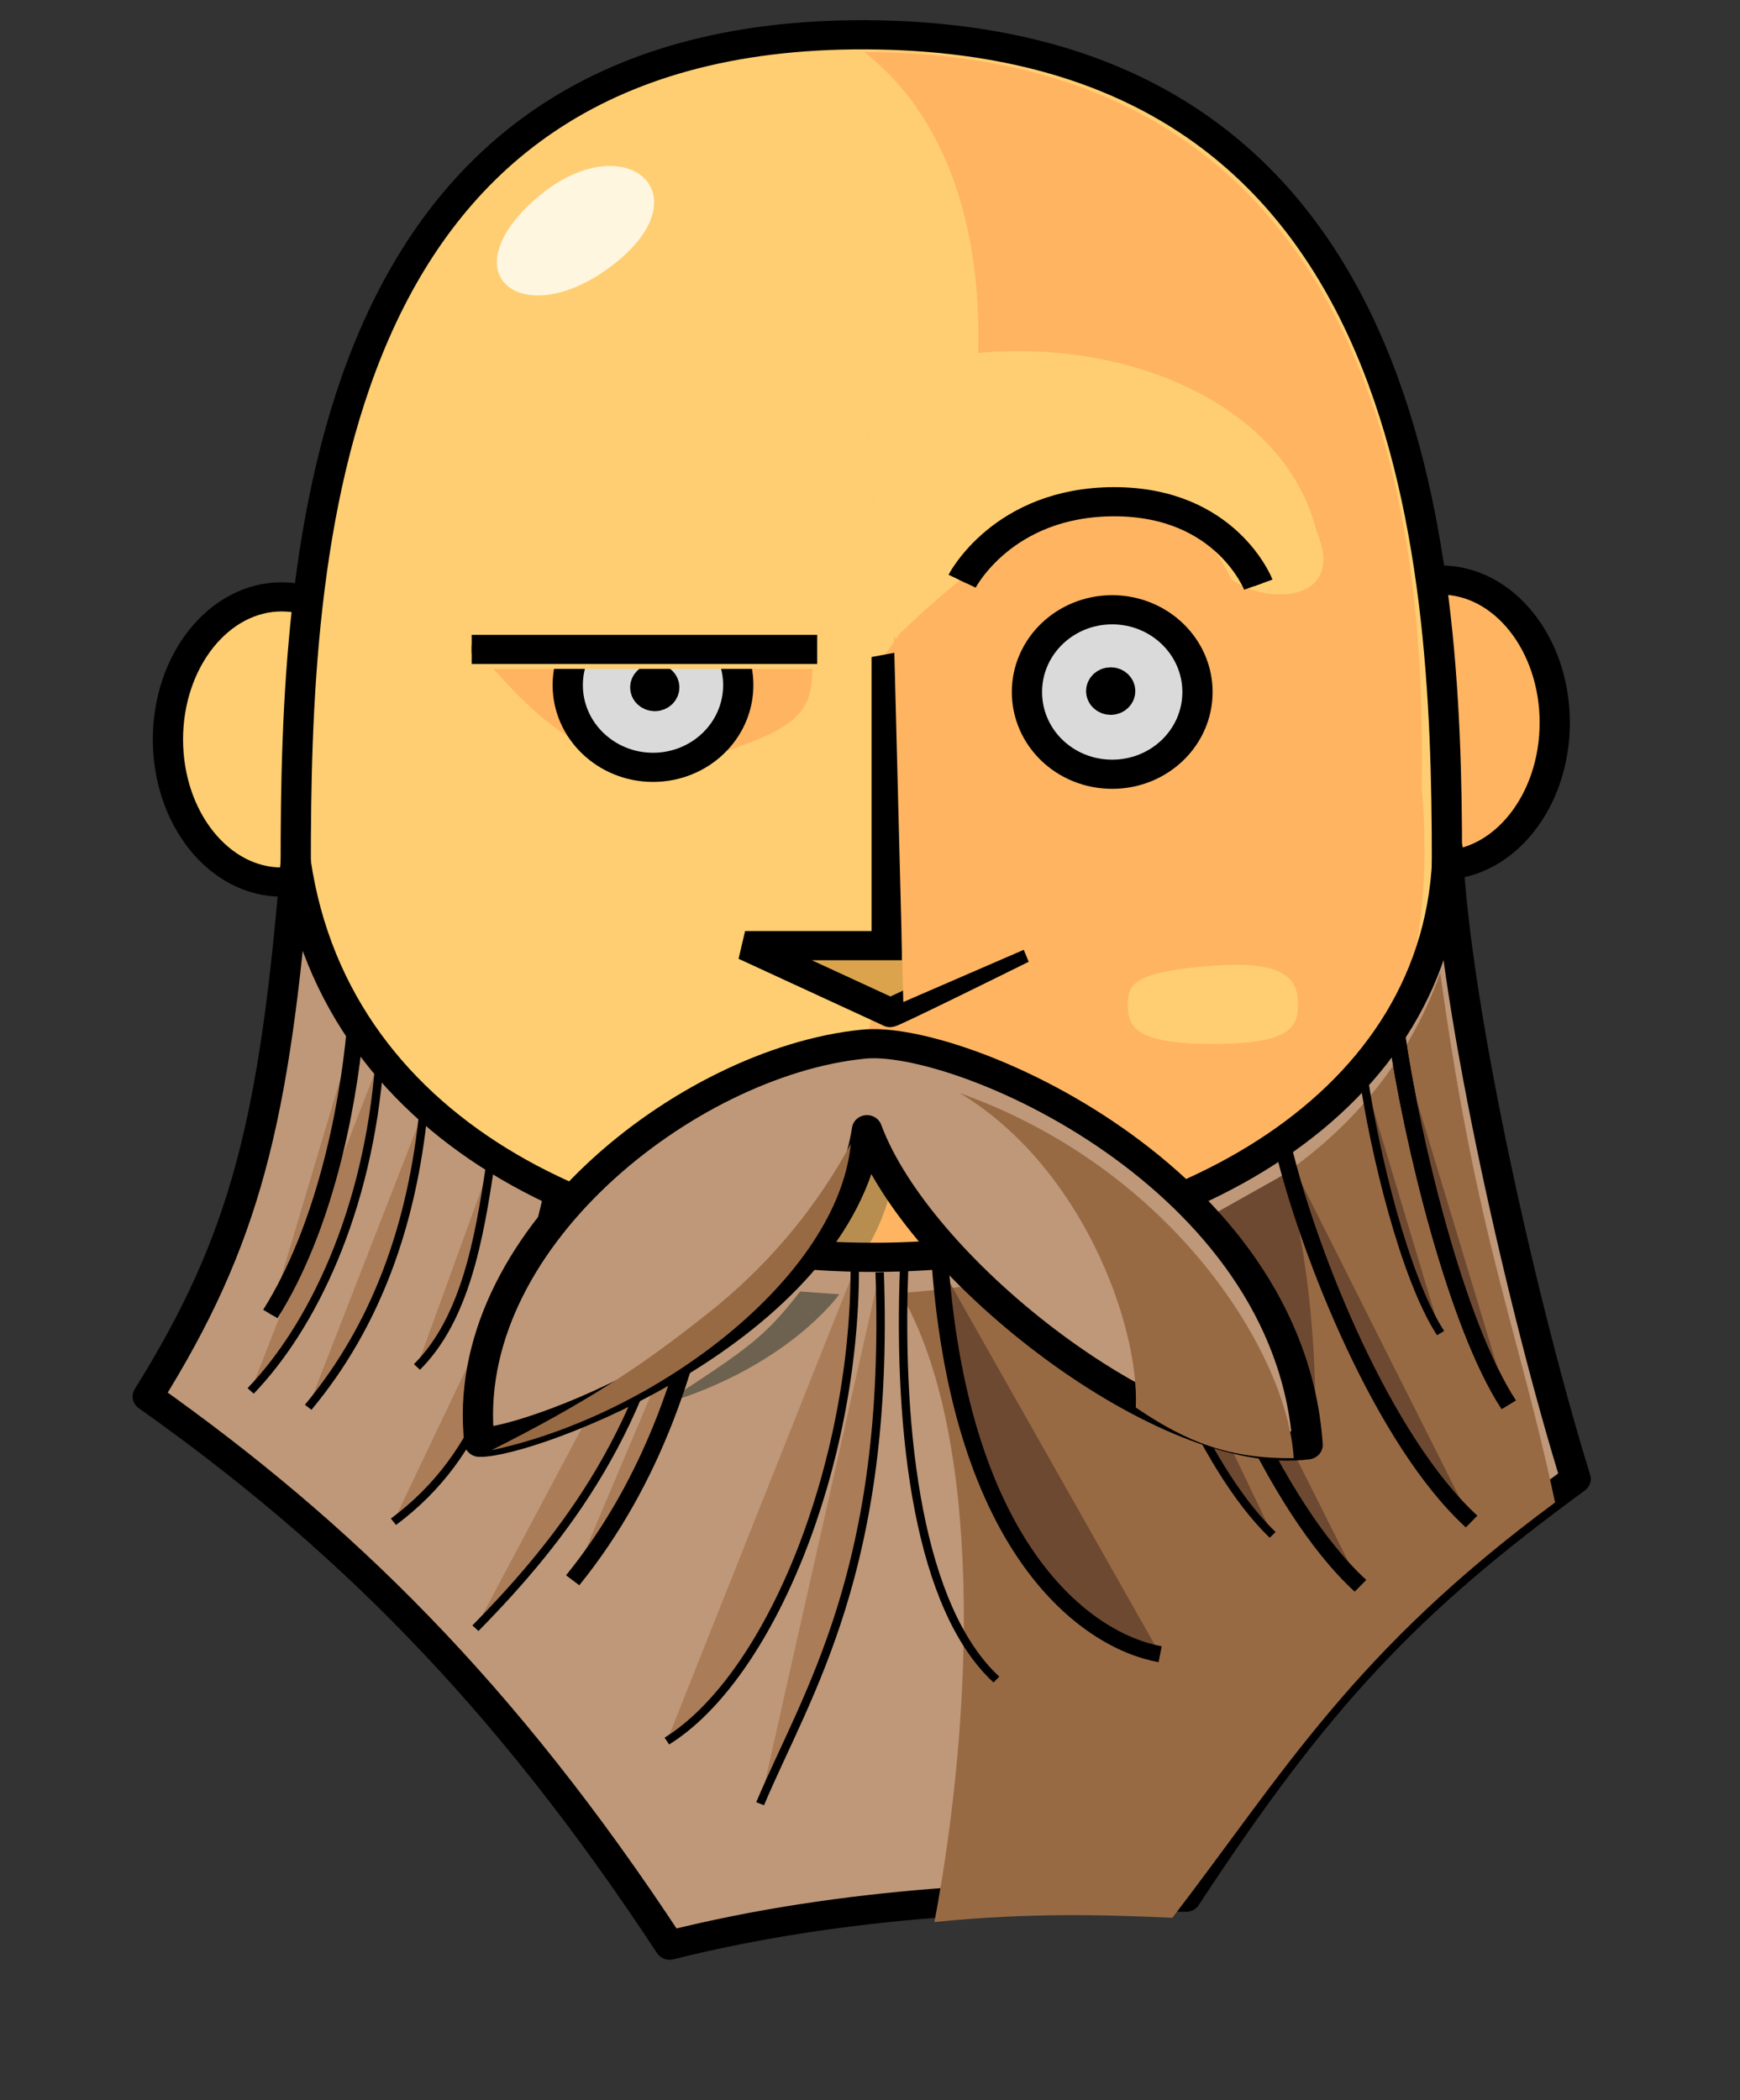 <svg xmlns="http://www.w3.org/2000/svg" xmlns:xlink="http://www.w3.org/1999/xlink"
            viewBox="0 0 29 35" version="1.1">
    <rect x="0" y="0" width="29" height="35" fill="#333333" stroke="none"/>
    <g id="surface1">
        <path style="
                        fill: none;
                        stroke-width: 5;
                        stroke-linecap: butt;
                        stroke-linejoin: miter;
                        stroke: rgb(0%, 0%, 0%);
                        stroke-opacity: 1;
                        stroke-miterlimit: 4;
                    " d="M 554.933 399.12 L 760.603 399.12 "
                    transform="matrix(0.028,0,0,0.027,0,0)" />
        <path style="
                        fill-rule: nonzero;
                        fill: rgb(100%, 74.902%, 31.765%);
                        fill-opacity: 1;
                        stroke-width: 5;
                        stroke-linecap: butt;
                        stroke-linejoin: miter;
                        stroke: rgb(0%, 0%, 0%);
                        stroke-opacity: 1;
                        stroke-miterlimit: 4;
                    "
                    d="M 99.969 456.422 C 99.969 407.794 130.309 368.408 167.64 368.408 C 205.111 368.408 235.312 407.794 235.312 456.422 C 235.312 505.05 205.111 544.436 167.64 544.436 C 130.309 544.436 99.969 505.05 99.969 456.422 Z M 99.969 456.422 "
                    transform="matrix(0.028,0,0,0.027,0,0)" />
        <path style="
                        fill-rule: nonzero;
                        fill: rgb(100%, 80.784%, 44.706%);
                        fill-opacity: 1;
                        stroke-width: 18;
                        stroke-linecap: butt;
                        stroke-linejoin: miter;
                        stroke: rgb(0%, 0%, 0%);
                        stroke-opacity: 1;
                        stroke-miterlimit: 4;
                    "
                    d="M 99.969 456.422 C 99.969 407.794 130.309 368.408 167.64 368.408 C 205.111 368.408 235.312 407.794 235.312 456.422 C 235.312 505.05 205.111 544.436 167.64 544.436 C 130.309 544.436 99.969 505.05 99.969 456.422 Z M 99.969 456.422 "
                    transform="matrix(0.028,0,0,0.027,0,0)" />
        <path style="
                        fill-rule: nonzero;
                        fill: rgb(100%, 74.902%, 31.765%);
                        fill-opacity: 1;
                        stroke-width: 5;
                        stroke-linecap: butt;
                        stroke-linejoin: miter;
                        stroke: rgb(0%, 0%, 0%);
                        stroke-opacity: 1;
                        stroke-miterlimit: 4;
                    "
                    d="M 789.965 446.042 C 789.965 397.414 820.305 358.028 857.636 358.028 C 895.107 358.028 925.447 397.414 925.447 446.042 C 925.447 494.67 895.107 534.056 857.636 534.056 C 820.305 534.056 789.965 494.67 789.965 446.042 Z M 789.965 446.042 "
                    transform="matrix(0.028,0,0,0.027,0,0)" />
        <path style="
                        fill-rule: nonzero;
                        fill: rgb(100%, 74.902%, 31.765%);
                        fill-opacity: 1;
                        stroke-width: 5;
                        stroke-linecap: butt;
                        stroke-linejoin: miter;
                        stroke: rgb(0%, 0%, 0%);
                        stroke-opacity: 1;
                        stroke-miterlimit: 4;
                    "
                    d="M 789.965 446.042 C 789.965 397.414 820.305 358.028 857.636 358.028 C 895.107 358.028 925.447 397.414 925.447 446.042 C 925.447 494.67 895.107 534.056 857.636 534.056 C 820.305 534.056 789.965 494.67 789.965 446.042 Z M 789.965 446.042 "
                    transform="matrix(0.028,0,0,0.027,0,0)" />
        <path style="
                        fill-rule: nonzero;
                        fill: rgb(100%, 70.588%, 38.039%);
                        fill-opacity: 1;
                        stroke-width: 18;
                        stroke-linecap: butt;
                        stroke-linejoin: miter;
                        stroke: rgb(0%, 0%, 0%);
                        stroke-opacity: 1;
                        stroke-miterlimit: 4;
                    "
                    d="M 789.965 446.042 C 789.965 397.414 820.305 358.028 857.636 358.028 C 895.107 358.028 925.447 397.414 925.447 446.042 C 925.447 494.67 895.107 534.056 857.636 534.056 C 820.305 534.056 789.965 494.67 789.965 446.042 Z M 789.965 446.042 "
                    transform="matrix(0.028,0,0,0.027,0,0)" />
        <path style="
                        fill-rule: nonzero;
                        fill: rgb(100%, 80.784%, 44.706%);
                        fill-opacity: 1;
                        stroke-width: 18;
                        stroke-linecap: butt;
                        stroke-linejoin: round;
                        stroke: rgb(0%, 0%, 0%);
                        stroke-opacity: 1;
                        stroke-miterlimit: 4;
                    "
                    d="M 176.029 534.056 C 176.029 343.383 188.473 19.622 515.924 21.47 C 843.375 23.319 861.272 339.544 861.272 530.359 C 861.272 721.175 699.783 972.847 509.912 972.847 C 320.041 972.847 176.029 724.872 176.029 534.056 Z M 176.029 534.056 "
                    transform="matrix(0.028,0,0,0.027,0,0)" />
        <path style="
                        stroke: none;
                        fill-rule: nonzero;
                        fill: rgb(99.608%, 96.471%, 87.451%);
                        fill-opacity: 1;
                    "
                    d="M 8.902 3.336 C 10.344 2.051 11.758 3.176 10.266 4.375 C 8.777 5.57 7.465 4.625 8.902 3.336 Z M 8.902 3.336 " />
        <path style="
                        stroke: none;
                        fill-rule: nonzero;
                        fill: rgb(100%, 70.588%, 38.039%);
                        fill-opacity: 1;
                    "
                    d="M 14.402 0.867 C 17.473 3.262 16.316 9.32 14.52 11.164 C 16.684 14.68 11.621 21.82 14.902 22.586 C 18.188 23.352 24.332 20.242 23.695 13.133 C 23.73 10.195 23.707 0.871 14.402 0.867 Z M 14.402 0.867 " />
        <path style="
                        stroke: none;
                        fill-rule: nonzero;
                        fill: rgb(71.765%, 55.686%, 31.373%);
                        fill-opacity: 1;
                    "
                    d="M 14.953 19.234 L 13.168 20.34 L 13.207 22.277 C 13.918 21.453 14.773 20.867 14.953 19.234 Z M 14.953 19.234 " />
        <path style="
                        fill-rule: nonzero;
                        fill: rgb(57.647%, 52.549%, 44.314%);
                        fill-opacity: 1;
                        stroke-width: 5;
                        stroke-linecap: butt;
                        stroke-linejoin: round;
                        stroke: rgb(0%, 0%, 0%);
                        stroke-opacity: 1;
                        stroke-miterlimit: 4;
                    "
                    d="M 175.61 535.336 C 163.026 695.013 145.689 768.666 87.525 865.069 C 202.315 949.386 298.928 1047.211 398.198 1203.902 C 502.921 1176.744 609.881 1172.052 705.655 1174.184 C 783.673 1050.481 836.943 992.327 937.612 915.972 C 907.97 817.436 866.025 630.033 861.272 526.947 C 856.238 844.878 224.406 878.434 175.61 535.336 Z M 175.61 535.336 "
                    transform="matrix(0.028,0,0,0.027,0,0)" />
        <path style="
                        fill-rule: nonzero;
                        fill: rgb(74.902%, 59.608%, 47.451%);
                        fill-opacity: 1;
                        stroke-width: 18;
                        stroke-linecap: butt;
                        stroke-linejoin: round;
                        stroke: rgb(0%, 0%, 0%);
                        stroke-opacity: 1;
                        stroke-miterlimit: 4;
                    "
                    d="M 176.029 532.066 C 163.446 691.742 146.109 765.395 87.945 861.941 C 202.734 946.258 299.348 1043.941 398.618 1200.631 C 503.341 1173.473 610.3 1168.781 705.935 1171.056 C 784.093 1047.353 837.363 989.056 937.891 912.844 C 908.39 814.308 866.305 626.763 861.691 523.819 C 856.658 841.608 224.825 875.306 176.029 532.066 Z M 176.029 532.066 "
                    transform="matrix(0.028,0,0,0.027,0,0)" />
        <path style="
                        fill-rule: nonzero;
                        fill: rgb(66.667%, 48.627%, 34.118%);
                        fill-opacity: 1;
                        stroke-width: 5;
                        stroke-linecap: butt;
                        stroke-linejoin: round;
                        stroke: rgb(0%, 0%, 0%);
                        stroke-opacity: 1;
                        stroke-miterlimit: 4;
                    " d="M 252.09 685.77 C 245.379 755.016 224.546 817.436 183.44 868.623 "
                    transform="matrix(0.028,0,0,0.027,0,0)" />
        <path style="
                        fill-rule: nonzero;
                        fill: rgb(66.667%, 48.627%, 34.118%);
                        fill-opacity: 1;
                        stroke-width: 5;
                        stroke-linecap: butt;
                        stroke-linejoin: round;
                        stroke: rgb(0%, 0%, 0%);
                        stroke-opacity: 1;
                        stroke-miterlimit: 4;
                    "
                    d="M 523.614 785.302 C 529.906 968.297 480.55 1044.367 452.447 1113.328 "
                    transform="matrix(0.028,0,0,0.027,0,0)" />
        <path style="
                        stroke: none;
                        fill-rule: nonzero;
                        fill: rgb(59.608%, 41.569%, 26.667%);
                        fill-opacity: 1;
                    "
                    d="M 15.008 21.551 C 16.383 23.914 16.238 28.5 15.574 32.031 C 17.164 31.871 18.43 31.91 19.539 31.961 C 21.414 29.516 22.559 27.52 25.918 25.039 C 25.297 22.117 24.625 20.699 24.004 16.215 C 22.887 19.355 19.711 21.176 15.008 21.551 Z M 15.008 21.551 " />
        <path style="
                        stroke: none;
                        fill-rule: nonzero;
                        fill: rgb(100%, 80.784%, 44.706%);
                        fill-opacity: 1;
                    "
                    d="M 18.797 16.746 C 18.797 16.387 18.914 16.195 20.215 16.094 C 21.516 15.992 21.633 16.387 21.633 16.746 C 21.633 17.105 21.516 17.398 20.215 17.398 C 18.914 17.398 18.797 17.105 18.797 16.746 Z M 18.797 16.746 " />
        <path style="
                        stroke: none;
                        fill-rule: nonzero;
                        fill: rgb(43.137%, 28.627%, 19.216%);
                        fill-opacity: 1;
                    "
                    d="M 20.066 20.324 L 21.379 19.586 C 21.75 20.348 21.977 22.59 21.91 23.926 C 21.684 22.605 20.754 20.953 20.066 20.324 Z M 20.066 20.324 " />
        <path style="
                        stroke: none;
                        fill-rule: nonzero;
                        fill: rgb(42.745%, 38.431%, 31.373%);
                        fill-opacity: 1;
                    "
                    d="M 13.988 21.57 C 13.988 21.57 13.137 22.785 11.031 23.406 C 12.555 22.43 12.773 22.238 13.336 21.523 Z M 13.988 21.57 " />
        <path style="
                        fill-rule: nonzero;
                        fill: rgb(43.137%, 28.627%, 19.216%);
                        fill-opacity: 1;
                        stroke-width: 5;
                        stroke-linecap: butt;
                        stroke-linejoin: round;
                        stroke: rgb(0%, 0%, 0%);
                        stroke-opacity: 1;
                        stroke-miterlimit: 4;
                    " d="M 665.109 747.053 C 677.972 805.777 714.464 904.455 757.527 947.395 "
                    transform="matrix(0.028,0,0,0.027,0,0)" />
        <path style="
                        fill-rule: nonzero;
                        fill: rgb(43.137%, 28.627%, 19.216%);
                        fill-opacity: 1;
                        stroke-width: 10;
                        stroke-linecap: butt;
                        stroke-linejoin: round;
                        stroke: rgb(0%, 0%, 0%);
                        stroke-opacity: 1;
                        stroke-miterlimit: 4;
                    " d="M 697.546 746.769 C 713.206 814.734 757.527 929.053 809.819 978.819 "
                    transform="matrix(0.028,0,0,0.027,0,0)" />
        <path style="
                        fill-rule: nonzero;
                        fill: rgb(43.137%, 28.627%, 19.216%);
                        fill-opacity: 1;
                        stroke-width: 10;
                        stroke-linecap: butt;
                        stroke-linejoin: round;
                        stroke: rgb(0%, 0%, 0%);
                        stroke-opacity: 1;
                        stroke-miterlimit: 4;
                    " d="M 763.54 707.098 C 779.339 775.206 823.661 889.525 875.952 939.148 "
                    transform="matrix(0.028,0,0,0.027,0,0)" />
        <path style="
                        fill-rule: nonzero;
                        fill: rgb(66.667%, 48.627%, 34.118%);
                        fill-opacity: 1;
                        stroke-width: 10;
                        stroke-linecap: butt;
                        stroke-linejoin: round;
                        stroke: rgb(0%, 0%, 0%);
                        stroke-opacity: 1;
                        stroke-miterlimit: 4;
                    " d="M 422.526 774.922 C 410.922 840.897 389.39 913.27 340.873 975.406 "
                    transform="matrix(0.028,0,0,0.027,0,0)" />
        <path style="
                        fill-rule: nonzero;
                        fill: rgb(66.667%, 48.627%, 34.118%);
                        fill-opacity: 1;
                        stroke-width: 5;
                        stroke-linecap: butt;
                        stroke-linejoin: round;
                        stroke: rgb(0%, 0%, 0%);
                        stroke-opacity: 1;
                        stroke-miterlimit: 4;
                    " d="M 404.071 768.808 C 388.691 879.003 335.141 950.097 282.989 1004.981 "
                    transform="matrix(0.028,0,0,0.027,0,0)" />
        <path style="
                        fill-rule: nonzero;
                        fill: rgb(66.667%, 48.627%, 34.118%);
                        fill-opacity: 1;
                        stroke-width: 5;
                        stroke-linecap: butt;
                        stroke-linejoin: round;
                        stroke: rgb(0%, 0%, 0%);
                        stroke-opacity: 1;
                        stroke-miterlimit: 4;
                    " d="M 325.214 741.081 C 303.123 835.778 289.421 896.634 234.193 939.291 "
                    transform="matrix(0.028,0,0,0.027,0,0)" />
        <path style="
                        fill-rule: nonzero;
                        fill: rgb(66.667%, 48.627%, 34.118%);
                        fill-opacity: 1;
                        stroke-width: 5;
                        stroke-linecap: butt;
                        stroke-linejoin: round;
                        stroke: rgb(0%, 0%, 0%);
                        stroke-opacity: 1;
                        stroke-miterlimit: 4;
                    " d="M 225.944 654.773 C 219.233 748.759 185.117 819.853 149.185 858.528 "
                    transform="matrix(0.028,0,0,0.027,0,0)" />
        <path style="
                        fill-rule: nonzero;
                        fill: rgb(66.667%, 48.627%, 34.118%);
                        fill-opacity: 1;
                        stroke-width: 5;
                        stroke-linecap: butt;
                        stroke-linejoin: round;
                        stroke: rgb(0%, 0%, 0%);
                        stroke-opacity: 1;
                        stroke-miterlimit: 4;
                    " d="M 291.798 719.042 C 285.226 764.969 276.837 814.166 248.175 843.741 "
                    transform="matrix(0.028,0,0,0.027,0,0)" />
        <path style="
                        fill-rule: nonzero;
                        fill: rgb(60%, 41.961%, 28.627%);
                        fill-opacity: 1;
                        stroke-width: 10;
                        stroke-linecap: butt;
                        stroke-linejoin: round;
                        stroke: rgb(0%, 0%, 0%);
                        stroke-opacity: 1;
                        stroke-miterlimit: 4;
                    " d="M 831.211 637.569 C 840.579 704.823 867.004 817.862 898.043 867.059 "
                    transform="matrix(0.028,0,0,0.027,0,0)" />
        <path style="
                        fill-rule: nonzero;
                        fill: rgb(43.137%, 28.627%, 19.216%);
                        fill-opacity: 1;
                        stroke-width: 10;
                        stroke-linecap: butt;
                        stroke-linejoin: round;
                        stroke: rgb(0%, 0%, 0%);
                        stroke-opacity: 1;
                        stroke-miterlimit: 4;
                    " d="M 831.211 637.569 C 840.579 704.823 867.004 817.862 898.043 867.059 "
                    transform="matrix(0.028,0,0,0.027,0,0)" />
        <path style="
                        fill-rule: nonzero;
                        fill: rgb(43.137%, 28.627%, 19.216%);
                        fill-opacity: 1;
                        stroke-width: 5;
                        stroke-linecap: butt;
                        stroke-linejoin: round;
                        stroke: rgb(0%, 0%, 0%);
                        stroke-opacity: 1;
                        stroke-miterlimit: 4;
                    " d="M 811.637 664.584 C 818.068 710.938 836.105 788.856 857.496 822.839 "
                    transform="matrix(0.028,0,0,0.027,0,0)" />
        <path style="
                        fill-rule: nonzero;
                        fill: rgb(43.137%, 28.627%, 19.216%);
                        fill-opacity: 1;
                        stroke-width: 10;
                        stroke-linecap: butt;
                        stroke-linejoin: round;
                        stroke: rgb(0%, 0%, 0%);
                        stroke-opacity: 1;
                        stroke-miterlimit: 4;
                    "
                    d="M 690.555 1021.048 C 645.534 1012.517 572.55 955.642 559.687 781.32 "
                    transform="matrix(0.028,0,0,0.027,0,0)" />
        <path style="
                        fill-rule: nonzero;
                        fill: rgb(66.667%, 48.627%, 34.118%);
                        fill-opacity: 1;
                        stroke-width: 5;
                        stroke-linecap: butt;
                        stroke-linejoin: round;
                        stroke: rgb(0%, 0%, 0%);
                        stroke-opacity: 1;
                        stroke-miterlimit: 4;
                    " d="M 508.793 783.169 C 508.793 905.166 458.459 1034.983 396.94 1074.653 "
                    transform="matrix(0.028,0,0,0.027,0,0)" />
        <path style="
                        fill-rule: nonzero;
                        fill: rgb(57.647%, 52.549%, 44.314%);
                        fill-opacity: 1;
                        stroke-width: 3;
                        stroke-linecap: butt;
                        stroke-linejoin: round;
                        stroke: rgb(0%, 0%, 0%);
                        stroke-opacity: 1;
                        stroke-miterlimit: 4;
                    " d="M 211.403 635.436 C 206.789 686.623 192.528 758.997 160.929 811.038 "
                    transform="matrix(0.028,0,0,0.027,0,0)" />
        <path style="
                        fill-rule: nonzero;
                        fill: rgb(66.667%, 48.627%, 34.118%);
                        fill-opacity: 1;
                        stroke-width: 10;
                        stroke-linecap: butt;
                        stroke-linejoin: round;
                        stroke: rgb(0%, 0%, 0%);
                        stroke-opacity: 1;
                        stroke-miterlimit: 4;
                    " d="M 211.403 635.436 C 206.789 686.623 192.528 758.997 160.929 811.038 "
                    transform="matrix(0.028,0,0,0.027,0,0)" />
        <path style="
                        fill: none;
                        stroke-width: 5;
                        stroke-linecap: butt;
                        stroke-linejoin: round;
                        stroke: rgb(0%, 0%, 0%);
                        stroke-opacity: 1;
                        stroke-miterlimit: 4;
                    " d="M 538.155 783.027 C 534.38 886.681 547.243 992.753 593.103 1036.689 "
                    transform="matrix(0.028,0,0,0.027,0,0)" />
        <path style="
                        fill: none;
                        stroke-width: 2;
                        stroke-linecap: butt;
                        stroke-linejoin: miter;
                        stroke: rgb(0%, 0%, 0%);
                        stroke-opacity: 1;
                        stroke-miterlimit: 4;
                    " d="M 487.681 722.312 C 459.298 776.486 408.125 816.298 355.554 843.172 "
                    transform="matrix(0.028,0,0,0.027,0,0)" />
        <path style="
                        fill-rule: nonzero;
                        fill: rgb(42.745%, 38.431%, 31.373%);
                        fill-opacity: 1;
                        stroke-width: 2;
                        stroke-linecap: butt;
                        stroke-linejoin: miter;
                        stroke: rgb(0%, 0%, 0%);
                        stroke-opacity: 1;
                        stroke-miterlimit: 4;
                    " d="M 566.678 723.877 C 602.191 803.359 689.157 863.647 748.859 867.344 "
                    transform="matrix(0.028,0,0,0.027,0,0)" />
        <path style="
                        fill-rule: nonzero;
                        fill: rgb(42.745%, 38.431%, 31.373%);
                        fill-opacity: 1;
                        stroke-width: 2;
                        stroke-linecap: butt;
                        stroke-linejoin: miter;
                        stroke: rgb(0%, 0%, 0%);
                        stroke-opacity: 1;
                        stroke-miterlimit: 4;
                    " d="M 602.191 728.569 C 647.492 806.345 691.814 838.48 735.996 852.841 "
                    transform="matrix(0.028,0,0,0.027,0,0)" />
        <path style="
                        fill-rule: nonzero;
                        fill: rgb(85.49%, 85.49%, 85.49%);
                        fill-opacity: 1;
                        stroke-width: 5;
                        stroke-linecap: butt;
                        stroke-linejoin: miter;
                        stroke: rgb(0%, 0%, 0%);
                        stroke-opacity: 1;
                        stroke-miterlimit: 4;
                    "
                    d="M 611.279 427.131 C 611.279 399.12 633.929 376.37 662.033 376.37 C 689.996 376.37 712.786 399.12 712.786 427.131 C 712.786 455.284 689.996 477.892 662.033 477.892 C 633.929 477.892 611.279 455.284 611.279 427.131 Z M 611.279 427.131 "
                    transform="matrix(0.028,0,0,0.027,0,0)" />
        <path style="
                        fill-rule: nonzero;
                        fill: rgb(85.49%, 85.49%, 85.49%);
                        fill-opacity: 1;
                        stroke-width: 18;
                        stroke-linecap: butt;
                        stroke-linejoin: miter;
                        stroke: rgb(0%, 0%, 0%);
                        stroke-opacity: 1;
                        stroke-miterlimit: 4;
                    "
                    d="M 611.279 427.131 C 611.279 399.12 633.929 376.37 662.033 376.37 C 689.996 376.37 712.786 399.12 712.786 427.131 C 712.786 455.284 689.996 477.892 662.033 477.892 C 633.929 477.892 611.279 455.284 611.279 427.131 Z M 611.279 427.131 "
                    transform="matrix(0.028,0,0,0.027,0,0)" />
        <path style="
                        fill-rule: nonzero;
                        fill: rgb(74.902%, 59.608%, 47.451%);
                        fill-opacity: 1;
                        stroke-width: 18;
                        stroke-linecap: butt;
                        stroke-linejoin: round;
                        stroke: rgb(0%, 0%, 0%);
                        stroke-opacity: 1;
                        stroke-miterlimit: 4;
                    "
                    d="M 513.547 644.536 C 569.893 637.995 767.315 725.867 778.36 891.8 C 694.89 903.317 547.243 784.591 516.064 697.288 C 497.748 821.702 313.889 891.089 285.366 890.236 C 272.084 766.533 409.104 655.484 513.547 644.536 Z M 513.547 644.536 "
                    transform="matrix(0.028,0,0,0.027,0,0)" />
        <path style="
                        stroke: none;
                        fill-rule: nonzero;
                        fill: rgb(59.608%, 41.569%, 26.667%);
                        fill-opacity: 1;
                    "
                    d="M 14.18 19.062 C 13.965 21.289 10.934 23.586 8.191 24.168 C 9.758 23.379 10.664 22.785 11.719 21.949 C 12.93 21.012 13.699 19.953 14.18 19.062 Z M 14.18 19.062 " />
        <path style="
                        stroke: none;
                        fill-rule: nonzero;
                        fill: rgb(59.608%, 41.569%, 26.667%);
                        fill-opacity: 1;
                    "
                    d="M 15.992 18.215 C 19.598 19.5 21.461 22.598 21.562 24.301 C 20.504 24.312 19.797 24.047 18.93 23.457 C 18.992 22.082 18.027 19.434 15.992 18.215 Z M 15.992 18.215 " />
        <path style="
                        fill: none;
                        stroke-width: 5;
                        stroke-linecap: butt;
                        stroke-linejoin: miter;
                        stroke: rgb(0%, 0%, 0%);
                        stroke-opacity: 1;
                        stroke-miterlimit: 4;
                    " d="M 280.752 400.827 L 486.423 400.827 "
                    transform="matrix(0.028,0,0,0.027,0,0)" />
        <path style="
                        stroke: none;
                        fill-rule: nonzero;
                        fill: rgb(100%, 74.902%, 31.765%);
                        fill-opacity: 1;
                    "
                    d="M 15.008 10.547 C 18.539 7.145 19.984 8.484 20.523 9.656 C 21.141 10.098 22.453 10.027 21.938 8.844 C 21.344 6.438 17.922 5.254 14.898 6.152 C 13.855 6.461 15.008 10.547 15.008 10.547 Z M 15.008 10.547 " />
        <path style="
                        stroke: none;
                        fill-rule: nonzero;
                        fill: rgb(100%, 80.784%, 44.706%);
                        fill-opacity: 1;
                    "
                    d="M 15.008 10.547 C 18.539 7.145 19.984 8.484 20.523 9.656 C 21.141 10.098 22.453 10.027 21.938 8.844 C 21.344 6.438 17.922 5.254 14.898 6.152 C 13.855 6.461 15.008 10.547 15.008 10.547 Z M 15.008 10.547 " />
        <path style="
                        fill: none;
                        stroke-width: 5;
                        stroke-linecap: butt;
                        stroke-linejoin: miter;
                        stroke: rgb(0%, 0%, 0%);
                        stroke-opacity: 1;
                        stroke-miterlimit: 4;
                    "
                    d="M 572.69 358.739 C 572.69 358.739 596.878 309.684 663.291 309.684 C 729.984 309.684 748.999 360.872 748.999 360.872 "
                    transform="matrix(0.028,0,0,0.027,0,0)" />
        <path style="
                        fill: none;
                        stroke-width: 18;
                        stroke-linecap: butt;
                        stroke-linejoin: miter;
                        stroke: rgb(0%, 0%, 0%);
                        stroke-opacity: 1;
                        stroke-miterlimit: 4;
                    "
                    d="M 572.69 358.739 C 572.69 358.739 596.878 309.684 663.291 309.684 C 729.984 309.684 748.999 360.872 748.999 360.872 "
                    transform="matrix(0.028,0,0,0.027,0,0)" />
        <path style="
                        stroke: none;
                        fill-rule: nonzero;
                        fill: rgb(100%, 70.588%, 38.039%);
                        fill-opacity: 1;
                    "
                    d="M 13.41 9.785 C 13.18 7.773 7.699 10.738 8 10.93 C 8.305 11.121 9.699 13.301 11.75 12.637 C 13.797 11.977 13.641 11.793 13.41 9.785 Z M 13.41 9.785 " />
        <path style="
                        fill-rule: nonzero;
                        fill: rgb(85.49%, 85.49%, 85.49%);
                        fill-opacity: 1;
                        stroke-width: 18;
                        stroke-linecap: butt;
                        stroke-linejoin: miter;
                        stroke: rgb(0%, 0%, 0%);
                        stroke-opacity: 1;
                        stroke-miterlimit: 4;
                    "
                    d="M 337.937 422.866 C 337.937 394.855 360.727 372.105 388.691 372.105 C 416.794 372.105 439.444 394.855 439.444 422.866 C 439.444 450.877 416.794 473.627 388.691 473.627 C 360.727 473.627 337.937 450.877 337.937 422.866 Z M 337.937 422.866 "
                    transform="matrix(0.028,0,0,0.027,0,0)" />
        <path style="
                        fill-rule: nonzero;
                        fill: rgb(85.882%, 64.314%, 29.804%);
                        fill-opacity: 1;
                        stroke-width: 18;
                        stroke-linecap: butt;
                        stroke-linejoin: miter;
                        stroke: rgb(0%, 0%, 0%);
                        stroke-opacity: 1;
                        stroke-miterlimit: 4;
                    "
                    d="M 529.766 624.914 L 443.499 583.68 L 527.808 583.68 L 527.808 405.519 L 600.933 589.367 C 600.933 589.367 527.808 626.905 529.766 624.914 Z M 529.766 624.914 "
                    transform="matrix(0.028,0,0,0.027,0,0)" />
        <path style="
                        stroke: none;
                        fill-rule: nonzero;
                        fill: rgb(100%, 70.588%, 38.039%);
                        fill-opacity: 1;
                    " d="M 14.898 10.582 L 17.191 15.773 L 15.055 16.699 Z M 14.898 10.582 " />
        <path style="
                        fill-rule: nonzero;
                        fill: rgb(0%, 0%, 0%);
                        fill-opacity: 1;
                        stroke-width: 18;
                        stroke-linecap: butt;
                        stroke-linejoin: round;
                        stroke: rgb(0%, 0%, 0%);
                        stroke-opacity: 1;
                        stroke-miterlimit: 4;
                    "
                    d="M 384.077 424.288 C 384.077 421.159 386.593 418.6 389.809 418.6 C 392.885 418.6 395.402 421.159 395.402 424.288 C 395.402 427.416 392.885 429.975 389.809 429.975 C 386.593 429.975 384.077 427.416 384.077 424.288 Z M 384.077 424.288 "
                    transform="matrix(0.028,0,0,0.027,0,0)" />
        <path style="
                        fill-rule: nonzero;
                        fill: rgb(0%, 0%, 0%);
                        fill-opacity: 1;
                        stroke-width: 18;
                        stroke-linecap: butt;
                        stroke-linejoin: round;
                        stroke: rgb(0%, 0%, 0%);
                        stroke-opacity: 1;
                        stroke-miterlimit: 4;
                    "
                    d="M 655.461 426.562 C 655.461 423.434 657.978 420.875 661.194 420.875 C 664.27 420.875 666.786 423.434 666.786 426.562 C 666.786 429.691 664.27 432.25 661.194 432.25 C 657.978 432.25 655.461 429.691 655.461 426.562 Z M 655.461 426.562 "
                    transform="matrix(0.028,0,0,0.027,0,0)" />
        <path style="
                        stroke: none;
                        fill-rule: nonzero;
                        fill: rgb(100%, 74.902%, 31.765%);
                        fill-opacity: 1;
                    "
                    d="M 7.965 8.348 L 13.848 8.348 L 13.848 11.145 L 7.965 11.145 Z M 7.965 8.348 " />
        <path style="
                        stroke: none;
                        fill-rule: nonzero;
                        fill: rgb(100%, 80.784%, 44.706%);
                        fill-opacity: 1;
                    "
                    d="M 7.965 8.348 L 13.848 8.348 L 13.848 11.145 L 7.965 11.145 Z M 7.965 8.348 " />
        <path style="
                        fill: none;
                        stroke-width: 18;
                        stroke-linecap: butt;
                        stroke-linejoin: miter;
                        stroke: rgb(0%, 0%, 0%);
                        stroke-opacity: 1;
                        stroke-miterlimit: 4;
                    " d="M 280.752 400.827 L 486.423 400.827 "
                    transform="matrix(0.028,0,0,0.027,0,0)" />
    </g>
</svg>